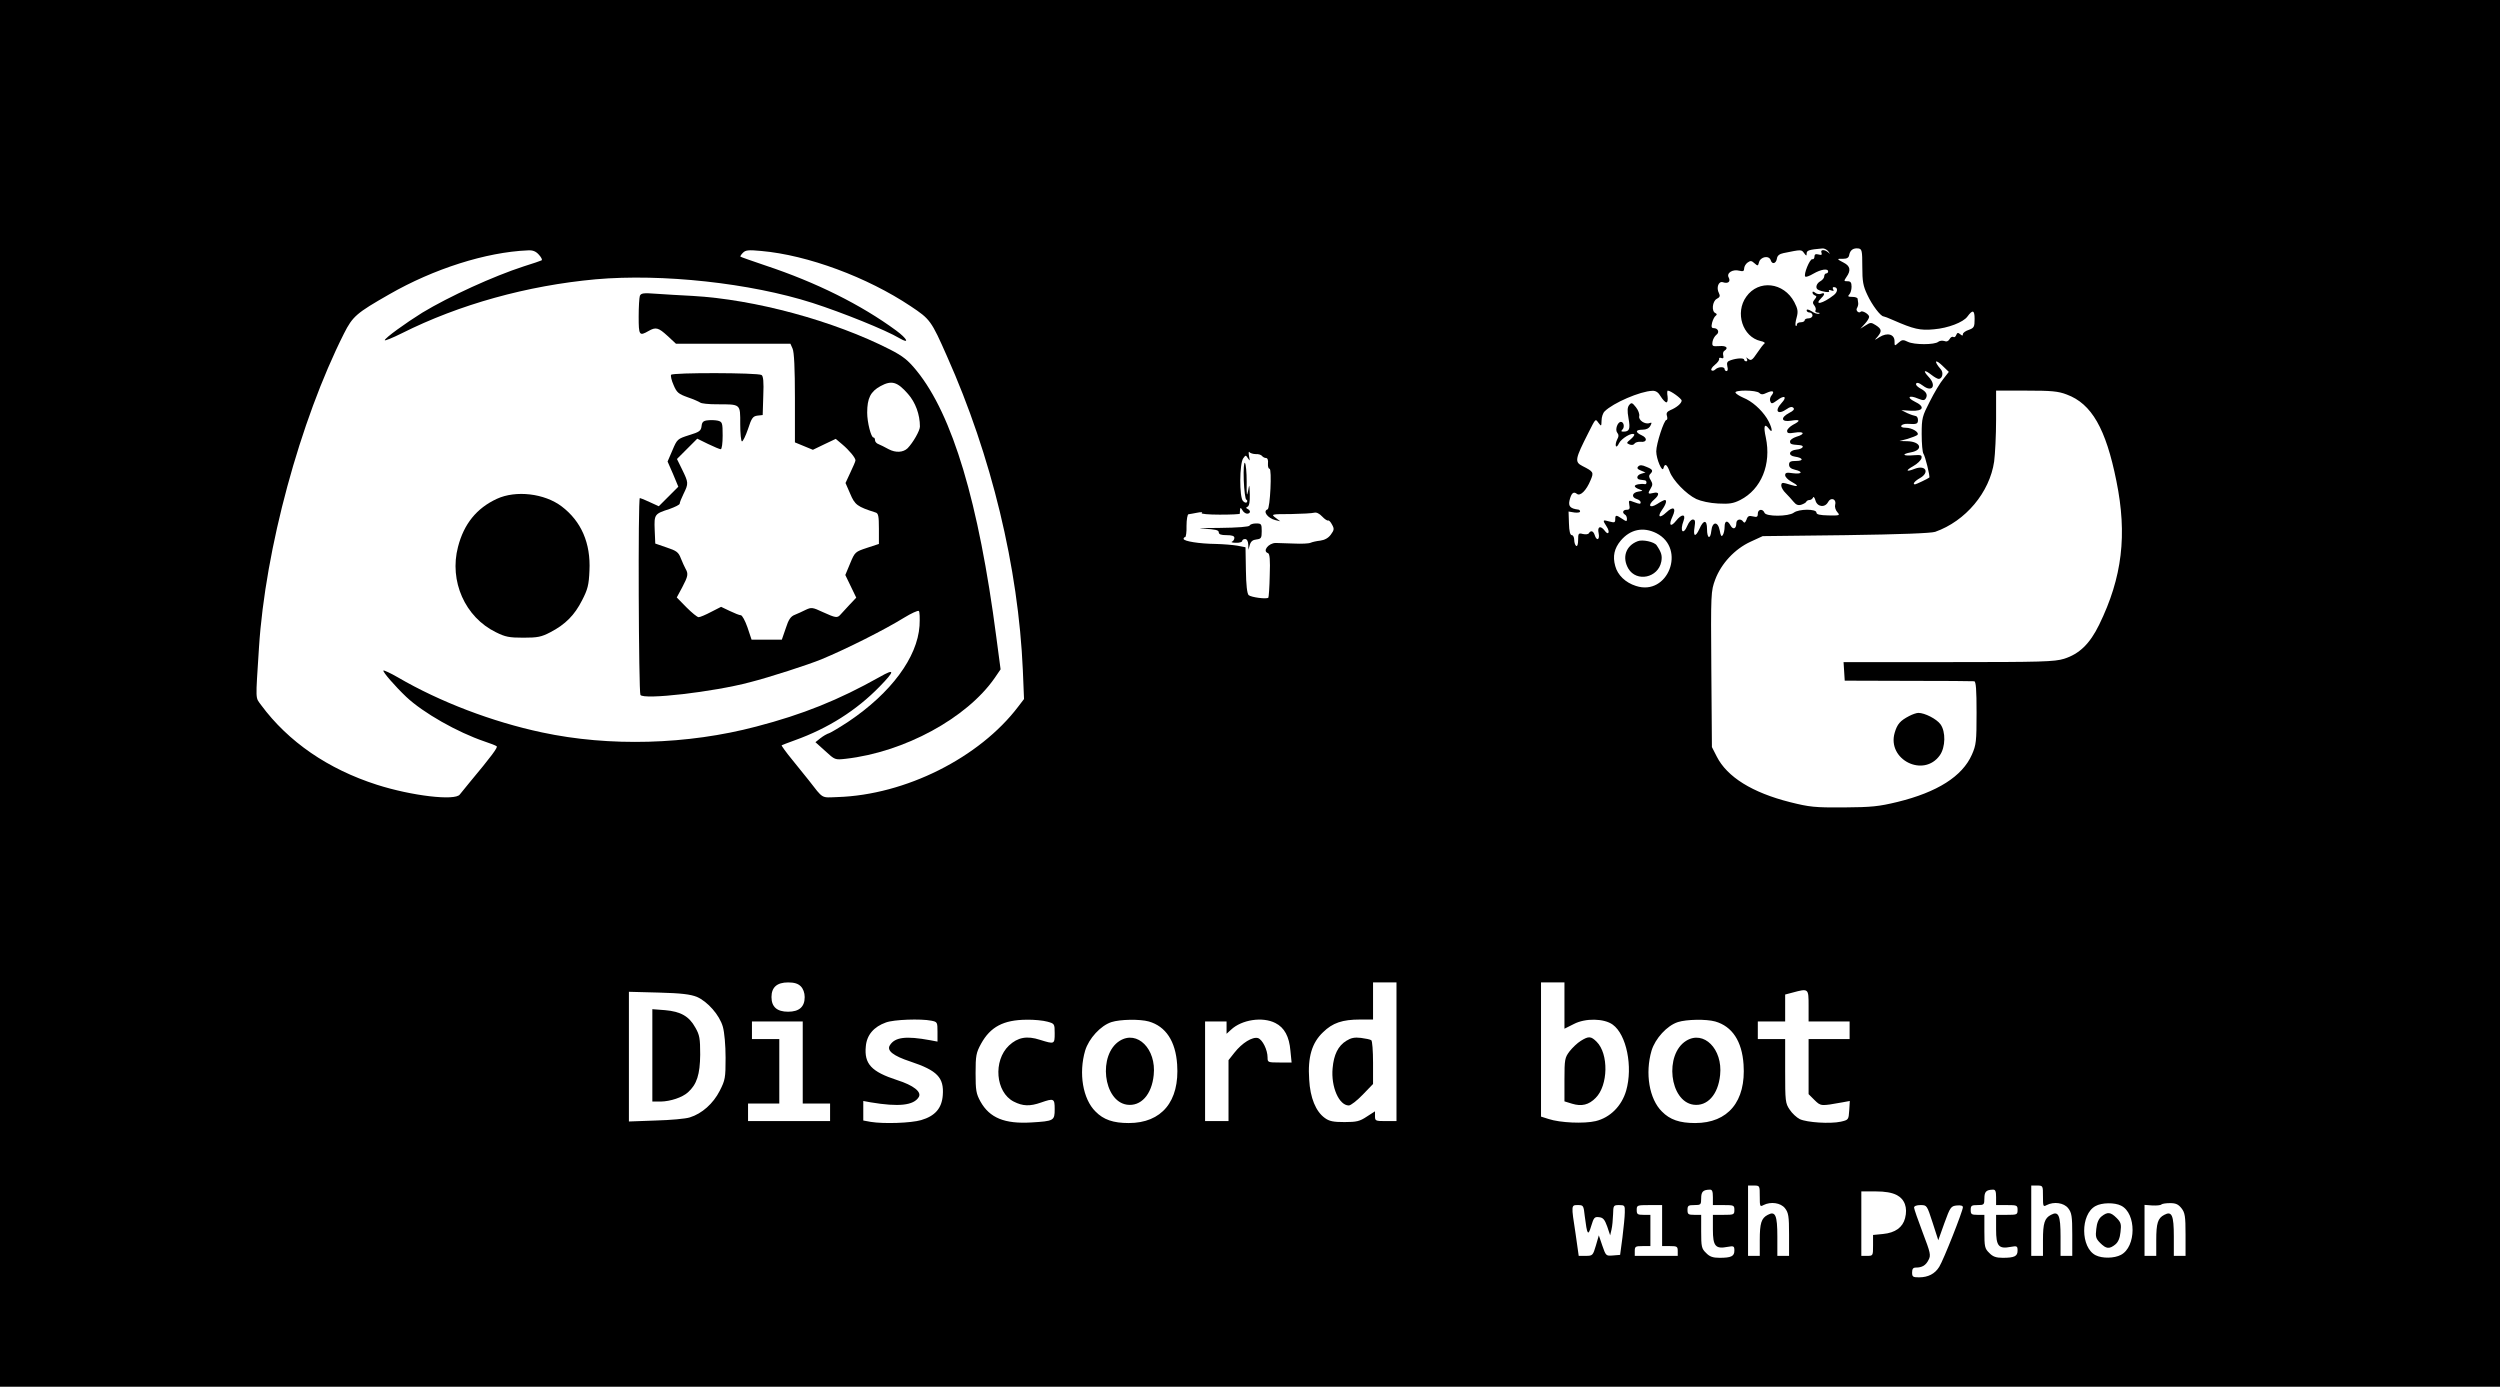<?xml version="1.0" standalone="no"?>
<!DOCTYPE svg PUBLIC "-//W3C//DTD SVG 20010904//EN"
 "http://www.w3.org/TR/2001/REC-SVG-20010904/DTD/svg10.dtd">
<svg version="1.0" xmlns="http://www.w3.org/2000/svg"
 width="1280pt" height="710pt" viewBox="0 0 1280 710"
 preserveAspectRatio="xMidYMid meet">
<g transform="translate(0,710) scale(0.1,-0.1)"
fill="#000000" stroke="none">
<path d="M0 3550 l0 -3550 6400 0 6400 0 0 3550 0 3550 -6400 0 -6400 0 0
-3550z m9361 2263 c11 -15 11 -16 -1 -5 -19 16 -41 15 -34 -2 4 -11 0 -13 -15
-9 -15 4 -21 1 -21 -11 0 -9 -5 -15 -11 -13 -13 2 -46 -79 -36 -89 3 -4 22 3
42 15 38 22 75 28 75 11 0 -5 -4 -10 -10 -10 -5 0 -10 -7 -10 -15 0 -8 -9 -19
-20 -25 -20 -11 -27 -35 -12 -43 20 -11 63 -17 57 -8 -4 7 1 8 11 4 12 -4 15
-3 10 5 -4 7 -3 12 3 12 22 0 22 -24 0 -41 -56 -44 -104 -55 -64 -15 20 19 19
30 -1 22 -9 -4 -23 -1 -30 5 -9 7 -14 8 -14 1 0 -6 6 -12 13 -15 9 -3 9 -7 -2
-20 -11 -13 -11 -20 -1 -32 6 -8 9 -19 5 -25 -3 -5 2 -10 12 -11 10 0 13 -3 6
-5 -6 -3 -23 2 -37 12 -16 10 -26 12 -26 5 0 -6 7 -11 15 -11 8 0 15 -7 15
-15 0 -8 -9 -15 -20 -15 -11 0 -20 -4 -20 -10 0 -5 -9 -10 -20 -10 -11 0 -20
-5 -20 -12 0 -6 -3 -9 -6 -6 -3 4 -1 23 5 43 8 30 6 43 -12 78 -54 102 -183
117 -246 28 -59 -82 -19 -206 73 -227 16 -3 25 -9 20 -13 -5 -3 -22 -25 -38
-49 -24 -36 -31 -40 -44 -30 -13 10 -14 10 -8 1 4 -7 2 -13 -3 -13 -6 0 -11 4
-11 8 0 10 -35 9 -68 -2 -19 -6 -22 -13 -18 -32 4 -14 2 -24 -4 -24 -5 0 -10
5 -10 10 0 14 -33 13 -48 -2 -6 -6 -15 -8 -19 -4 -5 4 3 17 17 28 14 11 24 25
22 31 -2 5 4 7 11 4 10 -4 13 0 10 13 -3 10 0 21 6 24 23 15 9 27 -26 24 -35
-2 -38 -1 -35 22 2 13 11 29 20 36 17 12 9 34 -14 34 -11 0 -13 7 -8 28 4 15
12 31 18 35 8 6 7 10 -1 14 -21 8 -16 61 7 73 16 8 18 15 11 29 -15 28 -2 63
20 56 27 -9 41 3 30 24 -13 23 20 44 54 35 20 -5 25 -2 25 11 0 10 8 24 18 31
14 10 20 10 35 -4 17 -15 18 -14 23 5 8 29 51 37 60 11 7 -24 28 -18 32 9 2
14 13 23 33 27 93 19 92 19 106 0 11 -15 13 -16 13 -2 0 16 12 20 81 26 9 1
23 -6 30 -15z m174 -78 c0 -76 4 -99 26 -145 24 -52 68 -110 83 -110 3 0 25
-8 49 -19 105 -46 138 -54 209 -47 72 6 150 36 171 65 27 37 37 34 37 -12 0
-41 -3 -46 -30 -56 -16 -5 -30 -15 -30 -22 0 -9 -3 -9 -14 0 -11 9 -15 8 -20
-4 -3 -9 -10 -14 -15 -10 -6 3 -14 -2 -19 -11 -6 -11 -16 -15 -27 -10 -10 3
-23 2 -31 -4 -18 -16 -124 -16 -156 0 -24 12 -30 11 -48 -5 -20 -18 -20 -17
-20 8 0 36 -37 46 -77 21 -28 -18 -28 -18 -10 2 23 28 22 39 -9 59 -24 15 -27
15 -52 -1 l-27 -17 23 25 c12 13 22 29 22 36 0 13 -35 34 -43 26 -10 -11 -28
7 -19 19 4 7 7 18 6 25 -1 6 -2 17 -3 22 0 6 -13 10 -28 10 -21 0 -24 3 -15
12 7 7 12 25 12 40 0 22 -5 28 -21 28 -19 0 -19 1 -5 22 24 34 19 56 -14 73
-37 19 -37 21 -3 20 20 0 29 6 31 20 5 25 21 36 47 33 18 -3 20 -11 20 -93z
m-6776 61 c12 -13 19 -26 14 -29 -4 -2 -46 -17 -92 -31 -154 -50 -380 -153
-519 -237 -85 -53 -192 -130 -192 -141 0 -4 40 12 88 36 293 147 641 244 992
276 340 30 791 -19 1110 -121 152 -49 376 -139 446 -181 53 -31 40 -3 -18 40
-180 132 -408 246 -670 333 -68 23 -125 43 -127 45 -2 2 4 11 13 20 14 14 29
15 94 9 237 -21 542 -134 765 -283 99 -66 105 -73 186 -257 227 -509 365
-1080 388 -1607 l6 -147 -29 -38 c-199 -263 -579 -453 -926 -464 -85 -3 -71
-12 -148 87 -14 17 -51 64 -83 103 -33 40 -57 74 -55 75 1 1 32 13 68 26 170
61 315 153 433 274 80 82 80 95 1 50 -210 -118 -394 -192 -632 -254 -352 -93
-752 -104 -1097 -30 -254 54 -522 156 -738 282 -38 22 -71 37 -74 35 -5 -6 60
-81 117 -135 87 -82 262 -181 400 -228 30 -10 59 -21 63 -25 7 -5 -25 -49
-141 -188 -20 -24 -42 -51 -48 -59 -24 -33 -246 -7 -424 50 -250 80 -454 220
-593 408 -30 42 -29 14 -11 295 32 503 210 1160 435 1607 45 89 64 105 232
201 228 131 496 216 708 225 26 2 42 -4 58 -22z m7191 -573 l28 -27 -28 -36
c-16 -19 -47 -71 -69 -115 -39 -76 -42 -85 -42 -168 0 -48 4 -93 9 -100 9 -12
35 -118 30 -122 -7 -6 -68 -35 -73 -35 -15 0 -2 17 25 32 51 29 30 69 -26 48
-45 -18 -50 -10 -9 13 22 12 41 31 43 41 3 16 -2 18 -42 15 -54 -5 -62 6 -12
15 65 12 51 55 -18 57 l-41 1 42 11 c23 7 45 16 50 20 12 13 -27 37 -60 37
-17 0 -26 4 -22 11 4 6 19 10 33 9 45 -3 52 -1 52 20 0 11 -6 20 -12 20 -7 1
-26 7 -43 15 l-30 15 50 -3 c64 -3 73 21 18 47 -44 22 -28 35 18 15 25 -10 32
-10 39 1 11 18 3 35 -26 50 -13 7 -24 17 -24 22 0 12 14 10 36 -7 47 -36 71 1
28 46 -31 33 -22 39 16 9 14 -11 30 -20 36 -20 19 0 26 32 11 49 -39 45 -29
56 13 14z m-1447 -153 c10 -16 23 -30 29 -30 6 0 8 13 6 30 -3 17 -2 30 1 30
15 0 71 -41 71 -51 0 -14 -26 -36 -58 -49 -17 -8 -22 -15 -17 -30 3 -11 2 -20
-3 -20 -12 0 -52 -122 -52 -161 0 -39 31 -111 37 -86 7 27 18 20 32 -18 16
-44 84 -115 136 -140 24 -11 69 -21 111 -23 58 -3 78 0 114 18 108 55 160 183
131 320 -13 58 -7 75 15 46 25 -35 17 10 -10 53 -29 45 -76 87 -121 105 -18 8
-36 19 -39 25 -10 15 106 15 122 -1 9 -9 18 -9 38 1 31 14 42 8 24 -14 -7 -8
-10 -22 -6 -30 5 -14 10 -13 36 6 36 28 52 18 22 -14 -39 -42 -20 -64 27 -31
15 11 26 13 33 6 7 -7 1 -15 -21 -26 -47 -25 -41 -48 9 -40 48 8 51 0 10 -21
-16 -9 -30 -23 -30 -31 0 -13 8 -14 40 -9 48 8 54 -8 8 -21 -18 -6 -33 -16
-33 -24 0 -14 5 -16 48 -19 30 -2 18 -20 -15 -23 -40 -4 -45 -31 -8 -36 42 -6
47 -22 7 -22 -30 0 -37 -4 -37 -19 0 -13 9 -21 30 -26 44 -10 36 -24 -10 -18
-32 5 -40 3 -40 -10 0 -9 14 -23 30 -32 17 -9 30 -18 30 -21 0 -5 -6 -4 -57
11 -18 5 -23 2 -23 -11 0 -9 10 -27 23 -39 12 -12 30 -32 40 -44 13 -16 24
-20 40 -15 12 4 24 11 25 15 2 5 10 9 17 9 7 0 15 6 18 13 2 6 8 0 12 -15 9
-34 49 -39 65 -8 14 26 44 15 36 -14 -3 -11 2 -28 11 -38 15 -17 13 -18 -45
-17 -45 1 -62 5 -62 15 0 19 -90 19 -116 -1 -27 -20 -143 -21 -150 0 -9 22
-34 18 -34 -5 0 -17 -5 -19 -25 -14 -20 5 -27 2 -33 -17 -6 -15 -11 -18 -16
-11 -12 19 -36 14 -36 -7 0 -29 -17 -35 -30 -11 -15 28 -30 25 -30 -7 0 -16
-4 -34 -9 -42 -7 -11 -11 -5 -16 23 -9 48 -38 47 -43 -2 -5 -46 -22 -40 -22 9
0 49 -18 49 -39 1 -20 -44 -33 -40 -25 8 5 32 3 40 -9 40 -8 0 -20 -13 -27
-30 -22 -53 -41 -31 -20 24 13 36 -11 35 -39 -1 -28 -35 -39 -22 -18 22 21 45
5 56 -32 21 -34 -32 -47 -23 -21 14 20 28 26 50 14 50 -4 0 -22 -9 -40 -21
-39 -24 -49 -6 -14 24 28 24 26 41 -5 33 -28 -7 -30 -4 -13 24 10 16 10 24 0
41 -10 15 -11 24 -3 32 17 17 13 24 -20 37 -22 10 -33 10 -41 2 -8 -8 -5 -14
13 -21 l24 -10 -23 -7 c-23 -7 -26 -28 -4 -30 7 -1 17 -2 22 -3 6 0 10 -5 10
-11 0 -6 -3 -9 -7 -9 -23 4 -53 -2 -53 -10 0 -5 10 -12 23 -16 21 -8 21 -8 -5
-12 -32 -5 -37 -29 -8 -38 11 -3 20 -11 20 -16 0 -11 -3 -11 -36 1 -25 10 -26
9 -22 -15 4 -19 1 -25 -13 -25 -20 0 -25 -15 -9 -25 6 -3 10 -13 10 -22 0 -14
-3 -14 -25 1 -31 21 -35 20 -35 -3 0 -17 -4 -18 -30 -11 -35 10 -36 8 -14 -26
19 -28 9 -48 -10 -21 -21 28 -39 21 -31 -13 7 -34 -10 -42 -20 -10 -7 22 -20
26 -30 10 -3 -6 -17 -7 -31 -4 -22 6 -24 3 -24 -31 0 -21 -4 -34 -10 -30 -5 3
-10 17 -10 31 0 13 -6 24 -12 24 -9 0 -14 20 -15 61 l-2 60 30 -5 c16 -2 29 0
29 5 0 5 -4 10 -10 10 -40 5 -51 17 -44 47 9 37 20 47 37 34 17 -15 49 16 71
70 17 40 15 43 -42 72 -41 21 -38 35 31 171 38 75 35 72 52 49 14 -18 14 -17
15 13 0 17 7 39 16 47 43 43 182 103 244 105 18 1 31 -8 43 -29z m2079 10
c127 -47 200 -174 254 -443 56 -275 30 -493 -88 -735 -48 -98 -101 -150 -180
-175 -49 -15 -112 -17 -592 -17 l-537 0 3 -47 3 -48 325 -1 c179 0 331 -1 338
-2 9 -2 12 -42 12 -162 0 -147 -2 -164 -24 -214 -49 -111 -177 -192 -381 -242
-95 -23 -132 -27 -275 -28 -149 -1 -175 2 -275 27 -194 49 -322 129 -375 233
l-25 49 -3 399 c-3 394 -2 399 20 459 31 82 100 156 180 193 l63 29 425 5
c285 4 436 10 458 17 156 55 279 202 302 360 5 38 10 134 10 216 l0 147 155 0
c129 0 163 -3 207 -20z m-4152 -305 c14 1 28 -4 32 -10 4 -5 13 -10 20 -10 8
0 12 -11 10 -28 -1 -15 2 -27 8 -27 13 0 3 -204 -10 -208 -26 -9 0 -45 40 -55
l25 -6 -24 18 c-24 18 -23 19 78 19 56 1 110 4 120 7 11 3 26 -4 41 -20 12
-13 26 -22 30 -20 4 2 13 -7 20 -21 12 -21 11 -28 -6 -51 -13 -18 -32 -28 -54
-31 -19 -2 -41 -7 -50 -11 -8 -4 -46 -6 -85 -4 -38 1 -80 3 -93 3 -37 0 -70
-42 -40 -52 9 -3 12 -34 9 -114 -1 -60 -5 -111 -7 -114 -9 -9 -89 2 -101 13
-8 8 -13 53 -14 128 l-2 117 -41 8 c-23 4 -72 8 -111 9 -85 1 -165 14 -165 26
0 5 4 9 8 9 4 0 8 26 7 58 0 32 5 59 10 59 6 1 26 4 45 8 19 4 30 3 23 -2 -6
-4 34 -8 92 -8 57 0 103 2 103 5 0 3 0 12 1 20 1 12 4 12 12 -2 5 -10 17 -18
24 -18 18 0 20 16 3 24 -10 5 -10 7 0 12 8 4 12 26 11 62 -2 56 -2 56 -9 17
-6 -31 -8 -19 -7 48 0 49 -4 92 -9 97 -5 5 -8 -32 -6 -88 2 -53 8 -99 13 -100
5 -2 7 -8 3 -13 -3 -5 -12 -3 -20 6 -19 19 -18 191 1 218 13 18 13 18 25 0 10
-15 10 -14 5 12 -3 17 -2 26 2 20 4 -5 19 -10 33 -10z m2051 -405 c154 -79 59
-324 -105 -270 -54 17 -94 56 -106 102 -14 50 -5 90 28 130 49 58 115 72 183
38z m-4381 -2320 c12 -12 20 -33 20 -55 0 -50 -28 -75 -85 -75 -57 0 -85 25
-85 75 0 50 28 75 85 75 32 0 51 -6 65 -20z m3050 -335 l0 -355 -55 0 c-52 0
-55 1 -55 25 l0 25 -42 -27 c-36 -24 -52 -28 -114 -28 -57 0 -78 4 -101 21
-46 33 -75 103 -80 197 -8 115 14 188 71 242 49 48 99 65 190 65 l66 0 0 95 0
95 60 0 60 0 0 -355z m860 236 l0 -118 48 24 c59 31 155 29 199 -3 71 -51 104
-216 69 -338 -23 -79 -82 -138 -156 -156 -59 -14 -182 -9 -242 11 l-38 12 0
344 0 343 60 0 60 0 0 -119z m1250 -1 l0 -80 105 0 105 0 0 -45 0 -45 -105 0
-105 0 0 -141 0 -141 30 -30 c33 -32 32 -32 143 -12 l38 7 -3 -49 c-3 -47 -4
-48 -43 -57 -55 -12 -174 -4 -210 13 -16 8 -40 30 -52 49 -22 32 -23 44 -23
197 l0 164 -70 0 -70 0 0 45 0 45 70 0 70 0 0 69 0 69 38 10 c82 22 82 22 82
-68z m-5692 46 c55 -24 116 -93 133 -153 8 -28 14 -94 14 -159 0 -103 -2 -114
-30 -169 -33 -65 -91 -117 -153 -136 -20 -7 -99 -14 -174 -16 l-138 -5 0 332
0 332 153 -4 c116 -3 162 -9 195 -22z m1201 -122 c30 -6 31 -8 31 -57 l0 -50
-37 7 c-125 23 -181 16 -207 -26 -17 -27 17 -54 105 -83 138 -46 173 -82 166
-173 -5 -66 -39 -106 -111 -127 -51 -15 -191 -20 -258 -9 l-38 7 0 50 0 50 38
-7 c143 -24 220 -16 246 27 16 26 -26 60 -111 87 -132 43 -169 83 -160 173 5
58 41 100 103 122 40 15 178 20 233 9z m594 -5 c36 -10 37 -11 37 -59 0 -57
-1 -57 -75 -34 -67 22 -114 13 -159 -29 -82 -78 -69 -239 24 -287 47 -24 83
-25 140 -5 66 23 70 21 70 -34 0 -59 -4 -61 -120 -68 -136 -8 -213 23 -260
107 -22 40 -25 57 -25 145 0 91 3 105 28 151 48 87 115 122 232 123 39 1 87
-4 108 -10z m519 1 c87 -25 137 -101 145 -220 13 -189 -79 -300 -248 -300 -79
0 -129 17 -170 59 -65 64 -87 196 -53 312 19 62 79 128 135 146 44 14 144 16
191 3z m648 -8 c46 -23 71 -69 77 -142 l6 -60 -62 0 c-59 0 -61 1 -61 25 0 40
-26 92 -49 100 -28 8 -81 -24 -121 -75 l-30 -38 0 -156 0 -156 -60 0 -60 0 0
255 0 255 55 0 55 0 0 -32 0 -31 23 21 c54 51 161 68 227 34z m2252 8 c87 -25
137 -101 145 -220 13 -189 -79 -300 -248 -300 -79 0 -129 17 -170 59 -65 64
-87 196 -53 312 19 62 79 128 135 146 44 14 144 16 191 3z m-4672 -210 l0
-210 70 0 70 0 0 -45 0 -45 -210 0 -210 0 0 45 0 45 80 0 80 0 0 165 0 165
-70 0 -70 0 0 45 0 45 130 0 130 0 0 -210z m4900 -685 c0 -52 1 -55 19 -45 37
19 88 12 110 -16 18 -23 21 -41 21 -135 l0 -109 -30 0 -30 0 0 99 c0 109 -10
132 -49 111 -33 -17 -41 -43 -41 -129 l0 -81 -30 0 -30 0 0 180 0 180 30 0
c30 0 30 -1 30 -55z m1450 0 c0 -52 1 -55 19 -45 37 19 88 12 110 -16 18 -23
21 -41 21 -135 l0 -109 -30 0 -30 0 0 99 c0 109 -10 132 -49 111 -33 -17 -41
-43 -41 -129 l0 -81 -30 0 -30 0 0 180 0 180 30 0 c30 0 30 -1 30 -55z m-1690
-5 l0 -40 55 0 c52 0 55 -1 55 -25 0 -24 -3 -25 -55 -25 l-55 0 0 -75 c0 -85
13 -101 75 -89 32 6 35 4 35 -19 0 -29 -16 -37 -76 -37 -34 0 -51 6 -69 25
-23 22 -25 32 -25 110 l0 85 -35 0 c-31 0 -35 3 -35 25 0 22 4 25 35 25 33 0
35 2 35 34 0 34 9 44 43 45 13 1 17 -7 17 -39z m1450 0 l0 -40 55 0 c52 0 55
-1 55 -25 0 -24 -3 -25 -55 -25 l-55 0 0 -75 c0 -85 13 -101 75 -89 32 6 35 4
35 -19 0 -29 -16 -37 -76 -37 -34 0 -51 6 -69 25 -23 22 -25 32 -25 110 l0 85
-35 0 c-31 0 -35 3 -35 25 0 22 4 25 35 25 33 0 35 2 35 34 0 34 9 44 43 45
13 1 17 -7 17 -39z m-510 12 c42 -21 58 -65 44 -119 -12 -47 -50 -75 -113 -81
l-51 -5 0 -53 c0 -53 0 -54 -30 -54 l-30 0 0 165 0 165 73 0 c49 0 83 -6 107
-18z m1150 -55 c79 -39 78 -211 -1 -252 -34 -18 -95 -19 -129 -2 -78 39 -79
210 -1 252 32 18 98 19 131 2z m309 -13 c18 -23 21 -41 21 -135 l0 -109 -30 0
-30 0 0 99 c0 109 -10 132 -49 111 -33 -17 -41 -43 -41 -129 l0 -81 -30 0 -30
0 0 130 0 131 40 -3 c22 -1 43 1 46 5 4 4 24 7 45 7 29 0 42 -6 58 -26z
m-3055 -41 c12 -96 17 -104 33 -50 13 43 17 48 40 45 21 -2 29 -12 42 -48 l15
-45 7 30 c4 17 7 51 8 78 1 45 2 47 31 47 28 0 30 -2 29 -37 0 -21 -6 -78 -12
-128 l-12 -90 -37 -3 c-35 -3 -36 -2 -54 50 l-18 53 -15 -52 c-15 -51 -17 -53
-52 -53 l-36 0 -16 113 c-23 149 -23 147 12 147 28 0 29 -2 35 -57z m396 -48
l0 -105 40 0 c36 0 40 -2 40 -25 l0 -25 -110 0 -110 0 0 25 c0 23 4 25 40 25
l40 0 0 80 0 80 -35 0 c-31 0 -35 3 -35 25 0 24 2 25 65 25 l65 0 0 -105z
m1385 15 l29 -90 31 87 c30 83 34 88 64 91 20 2 31 -1 31 -9 0 -19 -99 -270
-121 -305 -22 -36 -57 -54 -104 -54 -31 0 -35 3 -35 25 0 18 5 25 19 25 32 0
51 11 65 39 13 24 10 36 -30 141 -24 63 -44 121 -44 127 0 8 13 13 33 13 33 0
33 -1 62 -90z"/>
<path d="M3276 5585 c-3 -9 -6 -57 -6 -106 0 -96 3 -101 50 -74 38 22 51 18
98 -25 l43 -40 293 0 293 0 11 -25 c8 -17 12 -102 12 -253 l0 -227 46 -19 46
-19 58 28 59 28 32 -27 c37 -31 69 -70 69 -83 0 -5 -12 -33 -26 -62 l-25 -54
24 -55 c24 -57 36 -66 130 -96 14 -4 17 -18 17 -83 l0 -78 -61 -20 c-60 -20
-62 -21 -86 -79 l-25 -60 28 -58 28 -58 -35 -37 c-19 -20 -39 -43 -46 -50 -16
-18 -24 -17 -90 13 -53 25 -59 25 -87 12 -17 -9 -43 -20 -57 -26 -21 -8 -32
-25 -46 -69 l-20 -58 -77 0 -78 0 -21 63 c-12 34 -27 62 -34 62 -7 0 -32 10
-57 22 l-44 21 -51 -26 c-28 -15 -57 -27 -64 -27 -7 0 -35 23 -62 50 l-50 51
28 52 c30 57 32 69 17 95 -5 9 -16 33 -24 53 -12 32 -22 39 -73 56 l-58 20 -3
70 c-3 80 -1 82 76 107 28 10 52 22 52 27 0 6 9 29 20 51 26 53 25 57 -7 123
l-27 55 52 52 52 52 55 -27 c31 -15 60 -27 65 -27 6 0 10 31 10 70 0 65 -2 70
-24 76 -13 3 -37 4 -52 2 -23 -2 -30 -9 -32 -30 -3 -24 -11 -30 -64 -46 -59
-19 -61 -20 -85 -77 l-25 -58 28 -64 27 -65 -50 -50 -50 -50 -46 21 c-25 12
-48 21 -51 21 -10 0 -6 -994 3 -1008 16 -26 374 15 561 65 102 26 299 90 365
117 130 54 323 151 425 214 36 22 69 37 74 34 5 -2 6 -37 4 -76 -11 -162 -146
-344 -363 -490 -44 -29 -89 -56 -100 -60 -11 -3 -31 -15 -45 -26 l-25 -20 50
-45 c50 -46 50 -46 105 -40 300 34 620 208 763 414 l30 44 -22 166 c-90 689
-224 1137 -408 1363 -44 54 -69 74 -135 108 -290 148 -693 257 -1013 275 -60
3 -144 8 -186 11 -65 5 -77 3 -83 -11z m1373 -502 c38 -43 61 -105 61 -167 0
-21 -35 -82 -63 -111 -23 -22 -61 -24 -97 -5 -19 11 -43 22 -52 26 -10 3 -18
13 -18 20 0 8 -3 14 -8 14 -12 0 -32 77 -32 127 0 74 17 108 68 136 57 31 86
23 141 -40z"/>
<path d="M3436 5181 c-3 -5 2 -29 13 -53 16 -38 25 -45 72 -62 30 -10 58 -23
64 -27 5 -5 43 -9 85 -9 124 0 120 3 120 -101 0 -49 4 -89 9 -89 5 0 19 29 31
64 18 56 25 65 48 68 l27 3 3 99 c3 71 0 101 -9 106 -18 12 -456 13 -463 1z"/>
<path d="M2544 4546 c-104 -48 -169 -129 -199 -246 -46 -175 36 -360 194 -437
48 -24 68 -28 141 -28 73 0 92 4 138 28 77 40 124 88 162 163 29 56 35 79 38
152 7 141 -42 253 -142 329 -88 67 -235 84 -332 39z"/>
<path d="M8342 5027 c-10 -12 -11 -29 -4 -69 10 -55 5 -68 -27 -68 -11 0 -12
3 -4 11 12 12 7 39 -8 39 -17 0 -31 -40 -19 -55 8 -10 9 -19 0 -35 -6 -12 -9
-26 -7 -33 2 -7 10 -1 16 13 12 25 67 58 78 46 3 -3 -5 -14 -18 -25 -22 -18
-23 -20 -5 -27 10 -4 21 -2 25 5 4 6 18 10 31 9 32 -4 37 19 6 33 -35 16 -33
29 4 29 19 0 33 7 40 20 8 16 8 18 -4 14 -23 -9 -59 15 -53 36 2 10 -5 30 -17
45 -19 24 -23 25 -34 12z"/>
<path d="M9775 3434 c-46 -24 -61 -41 -74 -85 -41 -138 148 -233 231 -116 29
41 31 121 3 159 -20 27 -80 58 -113 58 -9 0 -30 -7 -47 -16z"/>
<path d="M6398 4409 c-2 -6 -59 -11 -158 -12 -85 0 -120 -3 -77 -4 59 -3 77
-7 77 -18 0 -11 12 -15 40 -15 28 0 40 -4 40 -14 0 -8 -6 -17 -12 -19 -7 -3 2
-6 20 -6 17 -1 32 4 32 9 0 6 7 10 15 10 9 0 15 -10 16 -27 l1 -28 7 25 c5 18
15 26 34 28 24 3 27 7 27 43 0 36 -2 39 -29 39 -16 0 -31 -5 -33 -11z"/>
<path d="M8385 4329 c-61 -23 -81 -83 -48 -140 42 -71 153 -48 169 36 5 30 1
46 -24 83 -12 18 -73 31 -97 21z"/>
<path d="M6893 1771 c-42 -26 -64 -71 -70 -140 -9 -96 33 -191 83 -191 10 0
42 25 71 55 l53 55 0 109 c0 60 -4 112 -9 115 -5 4 -29 9 -53 12 -33 4 -51 0
-75 -15z"/>
<path d="M8094 1771 c-18 -11 -43 -35 -58 -54 -24 -32 -26 -41 -26 -145 l0
-111 39 -12 c49 -15 86 -6 121 30 64 64 67 225 5 287 -29 29 -41 30 -81 5z"/>
<path d="M3340 1696 l0 -236 43 0 c50 1 110 21 139 47 46 41 62 92 63 193 0
83 -3 101 -25 139 -32 58 -75 82 -155 89 l-65 5 0 -237z"/>
<path d="M5733 1771 c-112 -70 -85 -309 37 -327 71 -10 127 51 137 152 14 133
-84 231 -174 175z"/>
<path d="M8633 1771 c-112 -70 -85 -309 37 -327 71 -10 127 51 137 152 14 133
-84 231 -174 175z"/>
<path d="M10760 872 c-15 -12 -24 -33 -27 -64 -5 -40 -2 -50 20 -72 31 -31 47
-32 77 -8 15 12 24 33 27 64 5 40 2 50 -20 72 -31 31 -47 32 -77 8z"/>
</g>
</svg>
